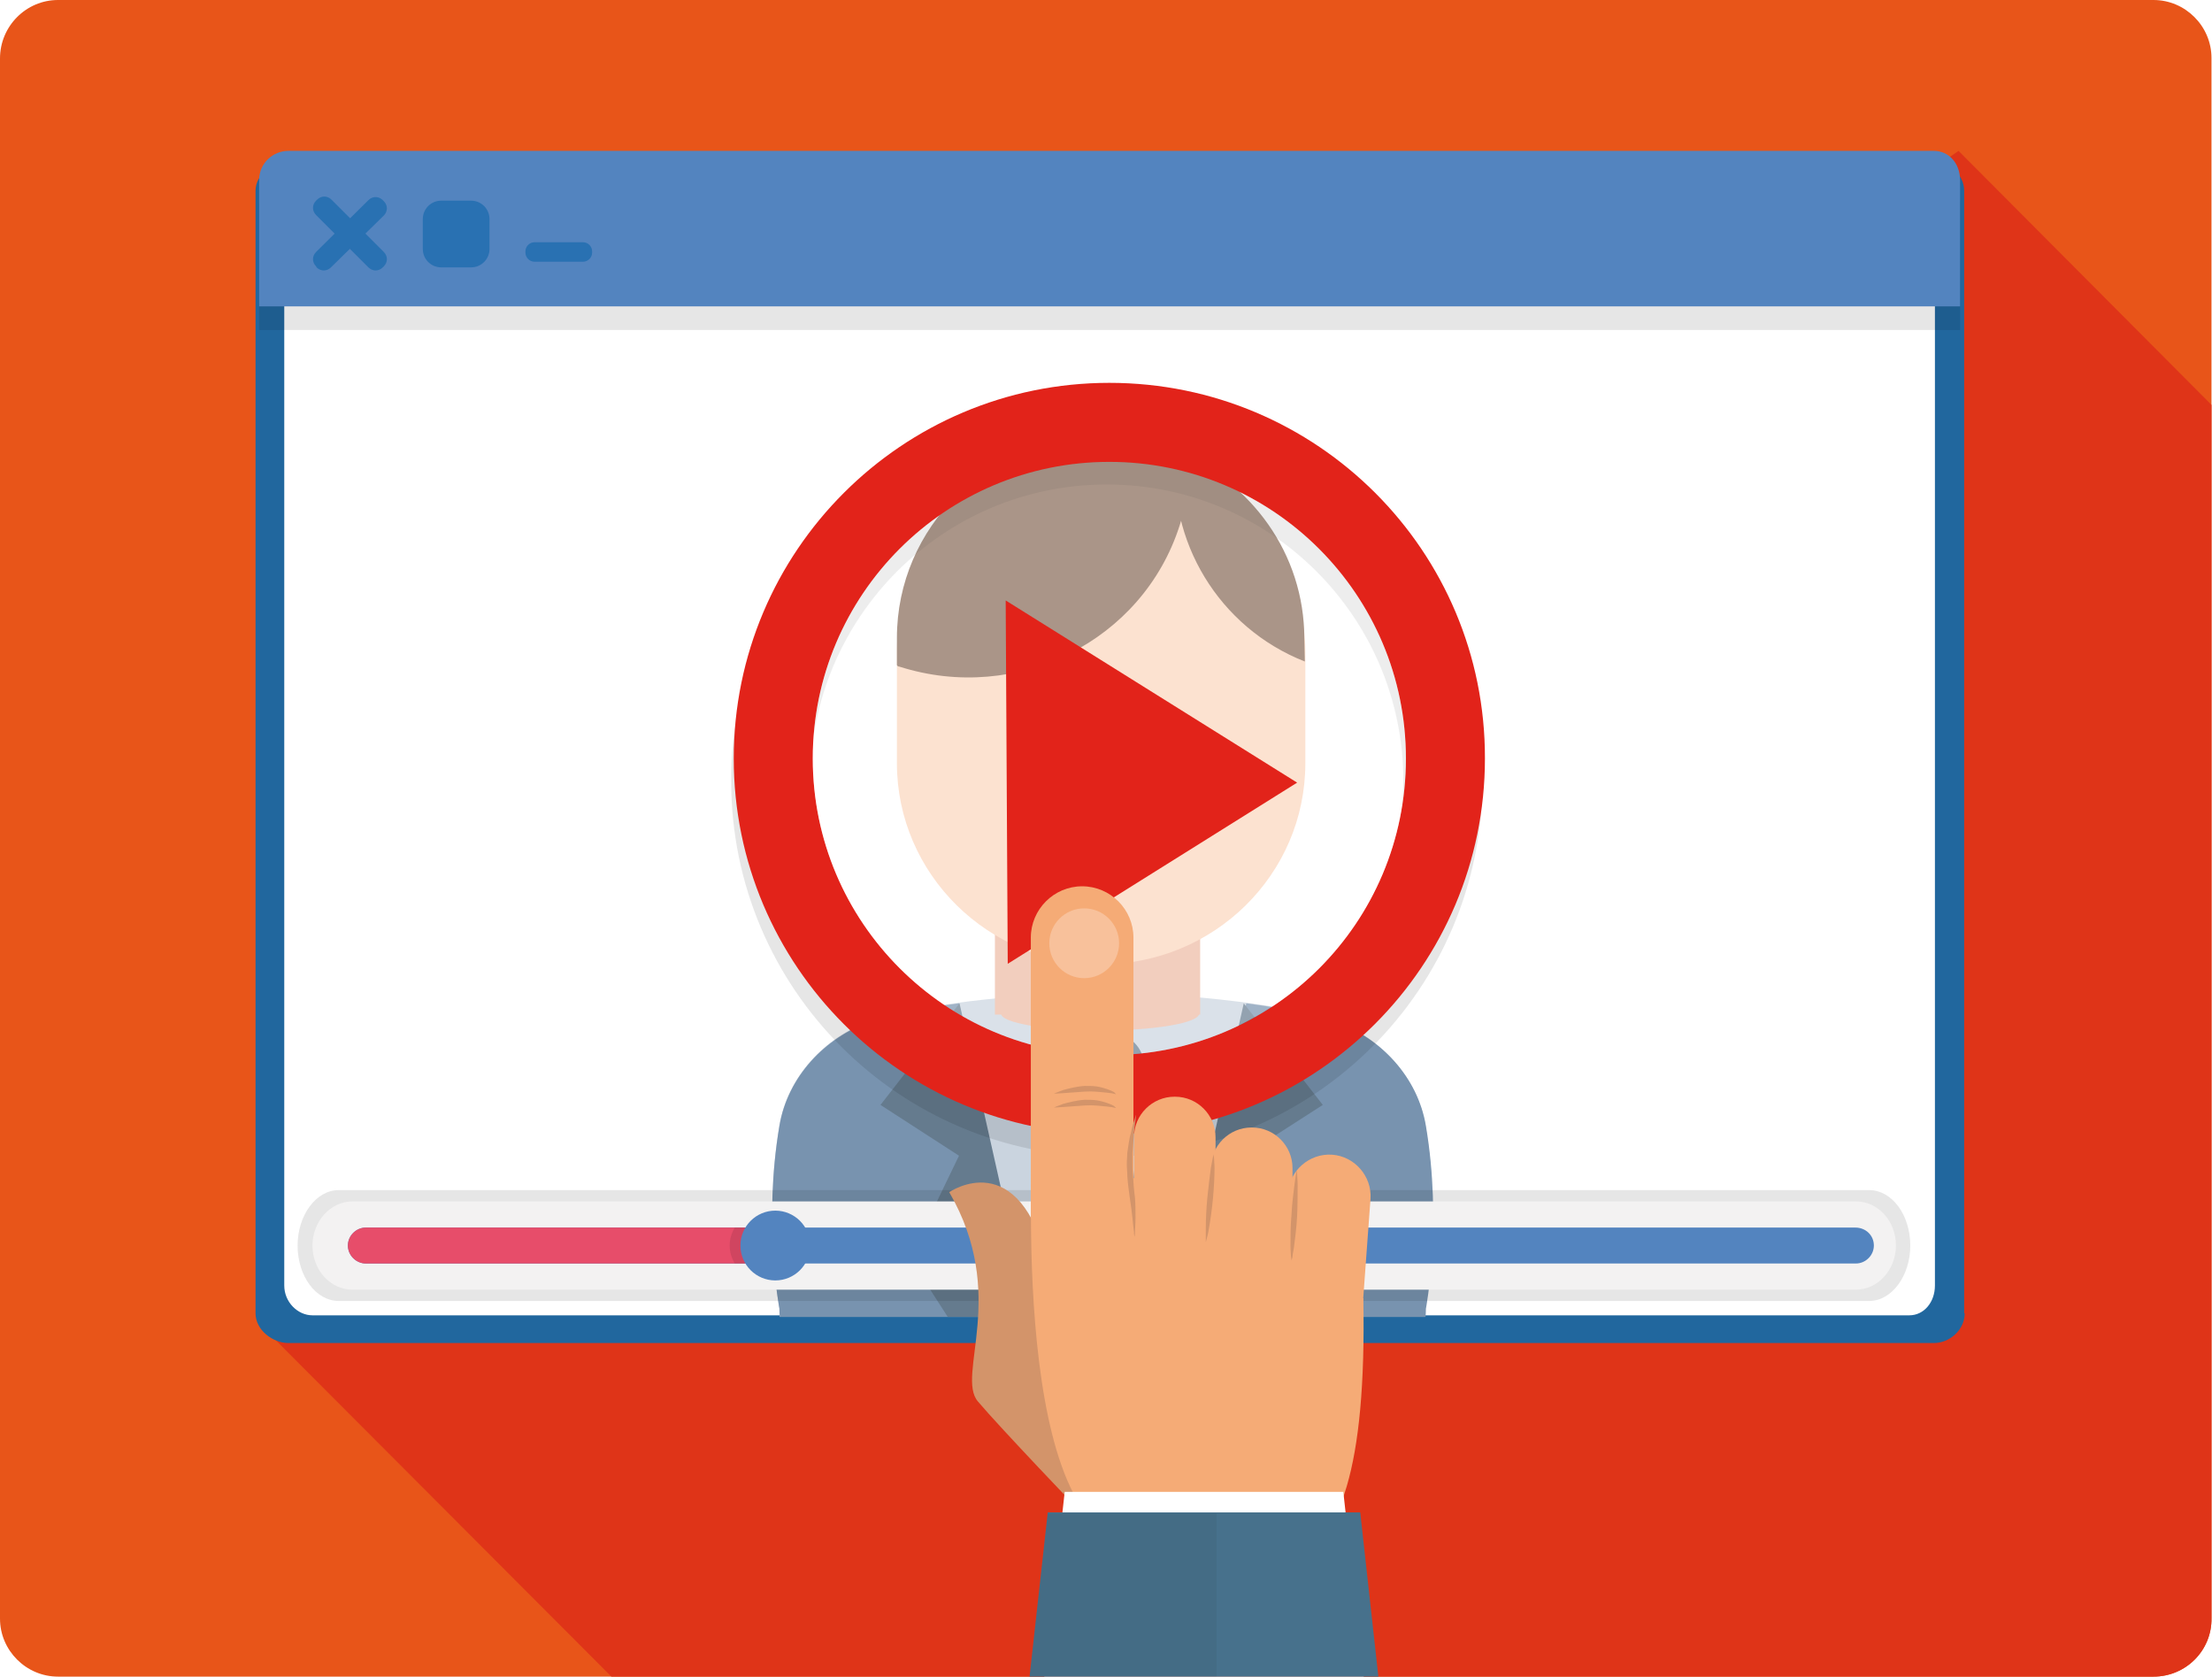 <?xml version="1.0" encoding="utf-8"?>
<!-- Generator: Adobe Illustrator 19.1.0, SVG Export Plug-In . SVG Version: 6.00 Build 0)  -->
<svg version="1.1" id="Lager_1" xmlns="http://www.w3.org/2000/svg" xmlns:xlink="http://www.w3.org/1999/xlink" x="0px" y="0px"
	 viewBox="0 0 431.1 326.7" style="enable-background:new 0 0 431.1 326.7;" xml:space="preserve">
<style type="text/css">
	.st0{clip-path:url(#SVGID_2_);}
	.st1{fill:#E85519;}
	.st2{fill:#DF3418;}
	.st3{fill:#21679E;}
	.st4{fill:#FFFFFF;}
	.st5{opacity:0.1;}
	.st6{fill:#5384BF;}
	.st7{fill:#2971B2;}
	.st8{clip-path:url(#SVGID_4_);}
	.st9{fill:#CAD4DF;}
	.st10{fill:#7893AF;}
	.st11{fill:#657B8E;}
	.st12{fill:#EDB9A2;}
	.st13{fill:#FBD5BC;}
	.st14{fill:#866855;}
	.st15{fill:#F3F2F2;}
	.st16{fill:#E74D6A;}
	.st17{fill:#E2231A;}
	.st18{opacity:0.3;fill:#FFFFFF;}
	.st19{clip-path:url(#SVGID_6_);}
	.st20{fill:#F5AB76;}
	.st21{fill:#D3946A;}
	.st22{fill:#F8C19B;}
	.st23{fill:#47718C;}
	.st24{opacity:5.000000e-02;}
</style>
<g>
	<defs>
		<path id="SVGID_1_" d="M419.7,326.7H11.3c-6.2,0-11.3-5.1-11.3-11.3v-304C0,5.1,5.1,0,11.3,0h408.4c6.2,0,11.3,5.1,11.3,11.3v304
			C431.1,321.6,426,326.7,419.7,326.7z"/>
	</defs>
	<clipPath id="SVGID_2_">
		<use xlink:href="#SVGID_1_"  style="overflow:visible;"/>
	</clipPath>
	<g class="st0">
		<rect x="-0.1" y="-29.3" class="st1" width="433" height="432"/>
		<g>
			<polygon class="st2" points="51.2,258.6 195.3,403 432.8,403 432.7,80.6 381.7,29.4 			"/>
			<g>
				<path class="st3" d="M382.9,255.9c0,3.3-3,5.8-6,5.8H56.2c-3,0-6.4-2.5-6.4-5.8V37.2c0-3.3,3.4-5.6,6.4-5.6h320.6
					c3,0,6,2.3,6,5.6V255.9z"/>
				<path class="st4" d="M377.1,250.5c0,3.2-2.1,5.8-5,5.8H60.9c-2.9,0-5.5-2.6-5.5-5.8V38.3c0-3.2,2.6-5.5,5.5-5.5h311.2
					c2.9,0,5,2.3,5,5.5V250.5z"/>
				<path class="st5" d="M382,64.3V39.7c0-3.3-2.2-5.7-5.1-5.7H56.2c-3,0-5.7,2.4-5.7,5.7v24.6H382z"/>
				<path class="st6" d="M382,59.7V35.1c0-3.3-2.2-5.7-5.1-5.7H56.2c-3,0-5.7,2.4-5.7,5.7v24.6H382z"/>
				<g>
					<g>
						<path class="st7" d="M74.6,52.1c-0.8,0.8-2,0.8-2.8,0L61.6,41.9c-0.8-0.8-0.8-2,0-2.8l0.2-0.2c0.8-0.8,2-0.8,2.8,0l10.2,10.2
							c0.8,0.8,0.8,2,0,2.8L74.6,52.1z"/>
						<path class="st7" d="M61.6,51.9c-0.8-0.8-0.8-2,0-2.8L71.8,39c0.8-0.8,2-0.8,2.8,0l0.2,0.2c0.8,0.8,0.8,2,0,2.8L64.5,52.1
							c-0.8,0.8-2,0.8-2.8,0L61.6,51.9z"/>
					</g>
				</g>
				<path class="st7" d="M95.4,48.5c0,2-1.6,3.6-3.6,3.6H86c-2,0-3.6-1.6-3.6-3.6v-5.8c0-2,1.6-3.6,3.6-3.6h5.8c2,0,3.6,1.6,3.6,3.6
					V48.5z"/>
				<path class="st7" d="M115.4,49.2c0,1-0.8,1.8-1.8,1.8h-9.4c-1,0-1.8-0.8-1.8-1.8V49c0-1,0.8-1.8,1.8-1.8h9.4
					c1,0,1.8,0.8,1.8,1.8V49.2z"/>
				<g>
					<defs>
						<path id="SVGID_3_" d="M376.9,250.5c0,3.2-1.8,6.1-4.7,6.1H60.9c-2.9,0-5.1-2.9-5.1-6.1V38.3c0-3.2,2.2-5.6,5.1-5.6h311.2
							c2.9,0,4.7,2.4,4.7,5.6V250.5z"/>
					</defs>
					<clipPath id="SVGID_4_">
						<use xlink:href="#SVGID_3_"  style="overflow:visible;"/>
					</clipPath>
					<g class="st8">
						<path class="st9" d="M215.3,272.6h44.9c9.7,0,17.6-7.8,17.6-17.6c0,0,3.2-16.7,0-35.7c-1.6-9.6-8.9-17.2-17.6-20.3
							c-10.7-3.8-33.8-5.6-45-5.6h-0.7c-11.2,0-34.3,1.8-45,5.6c-8.7,3.1-16,10.7-17.6,20.3c-3.2,18.9,0,35.6,0,35.6
							c0,9.7,7.9,17.6,17.6,17.6h44.9H215.3z"/>
						<g>
							<path class="st10" d="M186.9,195.5c-6.8,0.9-13.1,2.1-17.4,3.6c-8.7,3.1-16,10.7-17.6,20.3c-3.2,18.9,0,35.6,0,35.6
								c0,9.7,7.9,17.6,17.6,17.6h34.6L186.9,195.5z"/>
							<path class="st10" d="M277.9,219.4c-1.6-9.6-8.9-17.2-17.6-20.3c-4.3-1.5-10.7-2.7-17.4-3.6l-18.3,77.1h35.7
								c9.7,0,17.6-7.8,17.6-17.6C277.9,255,281.1,238.3,277.9,219.4z"/>
						</g>
						<polygon class="st11" points="187,195.5 171.6,215.3 186.9,225.2 177.3,245.1 195,272.6 204.3,272.6 						"/>
						<polygon class="st11" points="242.4,195.5 257.8,215.3 242.4,225.2 252,245.1 234.4,272.6 225.1,272.6 						"/>
						<rect x="193.9" y="166.7" class="st12" width="40" height="31"/>
						<g>
							<path class="st13" d="M254.4,148.7c0,21.7-17.8,39.2-39.8,39.2s-39.8-17.6-39.8-39.2v-21.6c0-21.7,17.8-39.2,39.8-39.2
								s39.8,17.6,39.8,39.2L254.4,148.7z"/>
							<path class="st14" d="M175.3,129.9c22.9,7.3,47.4-5,54.6-27.5l3.8-12.4c-5.7-3.1-12.1-4.9-19.1-4.9
								c-22,0-39.8,17.6-39.8,39.2v5.3C174.9,129.8,175.1,129.9,175.3,129.9z"/>
							<path class="st14" d="M254.2,124.4c0-16.5-10.4-30.6-25-36.4c-1.8,17.3,8.3,34.3,25.1,40.9L254.2,124.4z"/>
						</g>
						<ellipse class="st12" cx="214.4" cy="197.5" rx="19.3" ry="3.3"/>
						<path class="st11" d="M223,207.8c0,3.6-2.9,6.5-6.5,6.5h-3.8c-3.6,0-6.5-2.9-6.5-6.5v0c0-3.6,2.9-6.5,6.5-6.5h3.8
							C220.1,201.3,223,204.2,223,207.8L223,207.8z"/>
						<polygon class="st11" points="224.6,278.7 204.3,278.7 210.1,211.7 219.7,211.7 						"/>
					</g>
				</g>
			</g>
			<g>
				<path class="st5" d="M372.3,242.7c0,5.9-3.6,10.8-8,10.8H66c-4.4,0-8-4.8-8-10.8l0,0c0-5.9,3.6-10.8,8-10.8h298.3
					C368.7,231.9,372.3,236.7,372.3,242.7L372.3,242.7z"/>
				<path class="st15" d="M369.5,242.7c0,4.7-3.5,8.6-7.8,8.6h-293c-4.3,0-7.8-3.8-7.8-8.6l0,0c0-4.7,3.5-8.6,7.8-8.6h293
					C366,234.1,369.5,237.9,369.5,242.7L369.5,242.7z"/>
				<g>
					<path class="st6" d="M365.2,242.7c0,1.9-1.6,3.5-3.5,3.5H71.3c-1.9,0-3.5-1.6-3.5-3.5l0,0c0-1.9,1.6-3.5,3.5-3.5h290.3
						C363.6,239.2,365.2,240.7,365.2,242.7L365.2,242.7z"/>
					<path class="st16" d="M156,242.7c0,1.9-1.6,3.5-3.5,3.5H71.3c-1.9,0-3.5-1.6-3.5-3.5l0,0c0-1.9,1.6-3.5,3.5-3.5h81.1
						C154.4,239.2,156,240.7,156,242.7L156,242.7z"/>
					<path class="st5" d="M154.9,242.7c0-1.9-1.6-3.5-3.5-3.5h-8.2c-0.6,1-1,2.2-1,3.5c0,1.3,0.4,2.5,1,3.5h8.2
						C153.3,246.2,154.9,244.6,154.9,242.7z"/>
					<circle class="st6" cx="151.1" cy="242.7" r="6.8"/>
				</g>
			</g>
			<g>
				<path class="st5" d="M215.7,79c-40.4,0-73.2,32.8-73.2,73.2c0,40.4,32.8,73.2,73.2,73.2s73.2-32.8,73.2-73.2
					C288.9,111.7,256.1,79,215.7,79z M215.7,210c-31.9,0-57.8-25.9-57.8-57.8c0-31.9,25.9-57.8,57.8-57.8s57.8,25.9,57.8,57.8
					C273.5,184.1,247.6,210,215.7,210z"/>
				<path class="st17" d="M216.2,74.6c-40.4,0-73.2,32.8-73.2,73.2c0,40.4,32.8,73.2,73.2,73.2s73.2-32.8,73.2-73.2
					C289.5,107.4,256.7,74.6,216.2,74.6z M216.2,205.6c-31.9,0-57.8-25.9-57.8-57.8c0-31.9,25.9-57.8,57.8-57.8s57.8,25.9,57.8,57.8
					C274,179.8,248.2,205.6,216.2,205.6z"/>
				<circle class="st18" cx="216.2" cy="147.8" r="57.8"/>
				<polygon class="st17" points="196,117 252.8,152.5 196.4,187.8 				"/>
			</g>
		</g>
		<g>
			<defs>
				<rect id="SVGID_5_" x="-0.1" y="-29.3" width="433" height="432"/>
			</defs>
			<clipPath id="SVGID_6_">
				<use xlink:href="#SVGID_5_"  style="overflow:visible;"/>
			</clipPath>
			<g class="st19">
				<g>
					<path class="st20" d="M220.9,245.7c0,5.5-4.5,10-10,10l0,0c-5.5,0-10-4.5-10-10v-63c0-5.5,4.5-10,10-10l0,0c5.5,0,10,4.5,10,10
						V245.7z"/>
					<path class="st20" d="M236.9,272.7c0,4.4-3.6,7.9-7.9,7.9h-0.1c-4.4,0-7.9-3.6-7.9-7.9v-51.1c0-4.4,3.6-7.9,7.9-7.9h0.1
						c4.4,0,7.9,3.6,7.9,7.9V272.7z"/>
					<path class="st20" d="M251.9,278.7c0,4.4-3.6,7.9-7.9,7.9h-0.1c-4.4,0-7.9-3.6-7.9-7.9v-51.1c0-4.4,3.6-7.9,7.9-7.9h0.1
						c4.4,0,7.9,3.6,7.9,7.9V278.7z"/>
					<path class="st21" d="M185,232.3c0,0,13.7-9.5,19.3,14.3c5.6,23.8,6.6,45,6.6,45v3.3c0,0-16-16.7-20.3-21.8
						C186.2,268,196.6,252.3,185,232.3z"/>
					<path class="st20" d="M263.4,284.1c-0.3,4.4-4.2,7.8-8.6,7.5l0,0c-4.4-0.3-7.8-4.2-7.5-8.6l3.7-50.5c0.3-4.4,4.2-7.8,8.6-7.5
						l0,0c4.4,0.3,7.8,4.2,7.5,8.6L263.4,284.1z"/>
					<path class="st20" d="M201.4,219.3c0,0-5.1,76,18.1,81.1c24.5,5.3,47.5,20,46.2-47.4L201.4,219.3z"/>
					<circle class="st22" cx="211.3" cy="183.8" r="6.8"/>
					<g>
						<path class="st21" d="M221.4,217.2c0,0,0,0.4-0.1,1c-0.1,0.7-0.2,1.6-0.3,2.7c-0.1,1.1-0.2,2.4-0.3,3.8c0,0.7,0,1.4,0,2.1
							c0,0.7,0,1.5,0.1,2.2c0.1,1.5,0.2,3,0.4,4.4c0.1,1.4,0.1,2.7,0.1,3.9c0,1.1-0.1,2.1-0.1,2.7c0,0.7-0.1,1-0.1,1s-0.1-0.4-0.1-1
							c-0.1-0.7-0.2-1.6-0.3-2.7c-0.1-1.1-0.3-2.4-0.5-3.8c-0.2-1.4-0.4-2.9-0.5-4.4c0-0.8-0.1-1.5-0.1-2.3c0-0.8,0.1-1.5,0.1-2.2
							c0.1-0.7,0.2-1.4,0.3-2c0.1-0.6,0.2-1.2,0.4-1.8c0.2-1.1,0.5-2,0.7-2.6C221.3,217.6,221.4,217.2,221.4,217.2z"/>
					</g>
					<g>
						<path class="st21" d="M217.5,213.2c0,0-0.2,0-0.5-0.1c-0.3-0.1-0.8-0.1-1.4-0.2c-1.1-0.1-2.6-0.3-4.1-0.2
							c-1.5,0.1-3,0.2-4.2,0.3c-1.2,0.1-1.9,0.1-1.9,0.1s0.7-0.3,1.8-0.7c1.1-0.3,2.6-0.7,4.2-0.8c0.8,0,1.6,0,2.3,0.1
							c0.7,0.1,1.4,0.3,2,0.5c0.3,0.1,0.5,0.2,0.8,0.3c0.2,0.1,0.4,0.2,0.6,0.3C217.4,213.1,217.5,213.2,217.5,213.2z"/>
					</g>
					<g>
						<path class="st21" d="M217.5,215.9c0,0-0.2,0-0.5-0.1c-0.3-0.1-0.8-0.1-1.4-0.2c-1.1-0.1-2.6-0.3-4.1-0.2
							c-1.5,0.1-3,0.2-4.2,0.3c-1.2,0.1-1.9,0.1-1.9,0.1s0.7-0.3,1.8-0.7c1.1-0.3,2.6-0.7,4.2-0.8c0.8,0,1.6,0,2.3,0.1
							c0.7,0.1,1.4,0.3,2,0.5c0.3,0.1,0.5,0.2,0.8,0.3c0.2,0.1,0.4,0.2,0.6,0.3C217.4,215.8,217.5,215.9,217.5,215.9z"/>
					</g>
					<g>
						<path class="st21" d="M236.5,224.9c0,0,0,0.3,0.1,0.7c0,0.5,0.1,1.2,0.1,2c0,1.6-0.1,3.8-0.3,5.9c-0.2,2.1-0.5,4.3-0.8,5.9
							c-0.1,0.8-0.3,1.5-0.4,1.9c-0.1,0.5-0.2,0.7-0.2,0.7s0-0.3,0-0.7c0-0.5,0-1.2,0-2c0-1.6,0.1-3.8,0.3-5.9
							c0.2-2.1,0.5-4.3,0.7-5.9C236.3,226,236.5,224.9,236.5,224.9z"/>
					</g>
					<g>
						<path class="st21" d="M252.7,228c0,0,0,0.3,0.1,0.8c0,0.5,0.1,1.2,0.1,2c0,1.7,0,3.9-0.1,6.1c-0.1,2.2-0.4,4.4-0.6,6
							c-0.1,0.8-0.3,1.5-0.3,2c-0.1,0.5-0.2,0.7-0.2,0.7s0-0.3-0.1-0.8c0-0.5-0.1-1.2-0.1-2c0-1.7,0-3.9,0.2-6.1
							c0.1-2.2,0.4-4.4,0.6-6c0.1-0.8,0.2-1.5,0.3-2C252.6,228.3,252.7,228,252.7,228z"/>
					</g>
				</g>
				<polygon class="st4" points="283.6,487.7 185.7,487.7 207.5,290.7 261.8,290.7 				"/>
				<polygon class="st23" points="289.6,516.7 179.6,516.7 204.2,294.7 265.1,294.7 				"/>
				<polygon class="st24" points="237.1,294.9 204.2,294.9 179.6,516.5 237.1,516.5 				"/>
			</g>
		</g>
	</g>
</g>
</svg>
